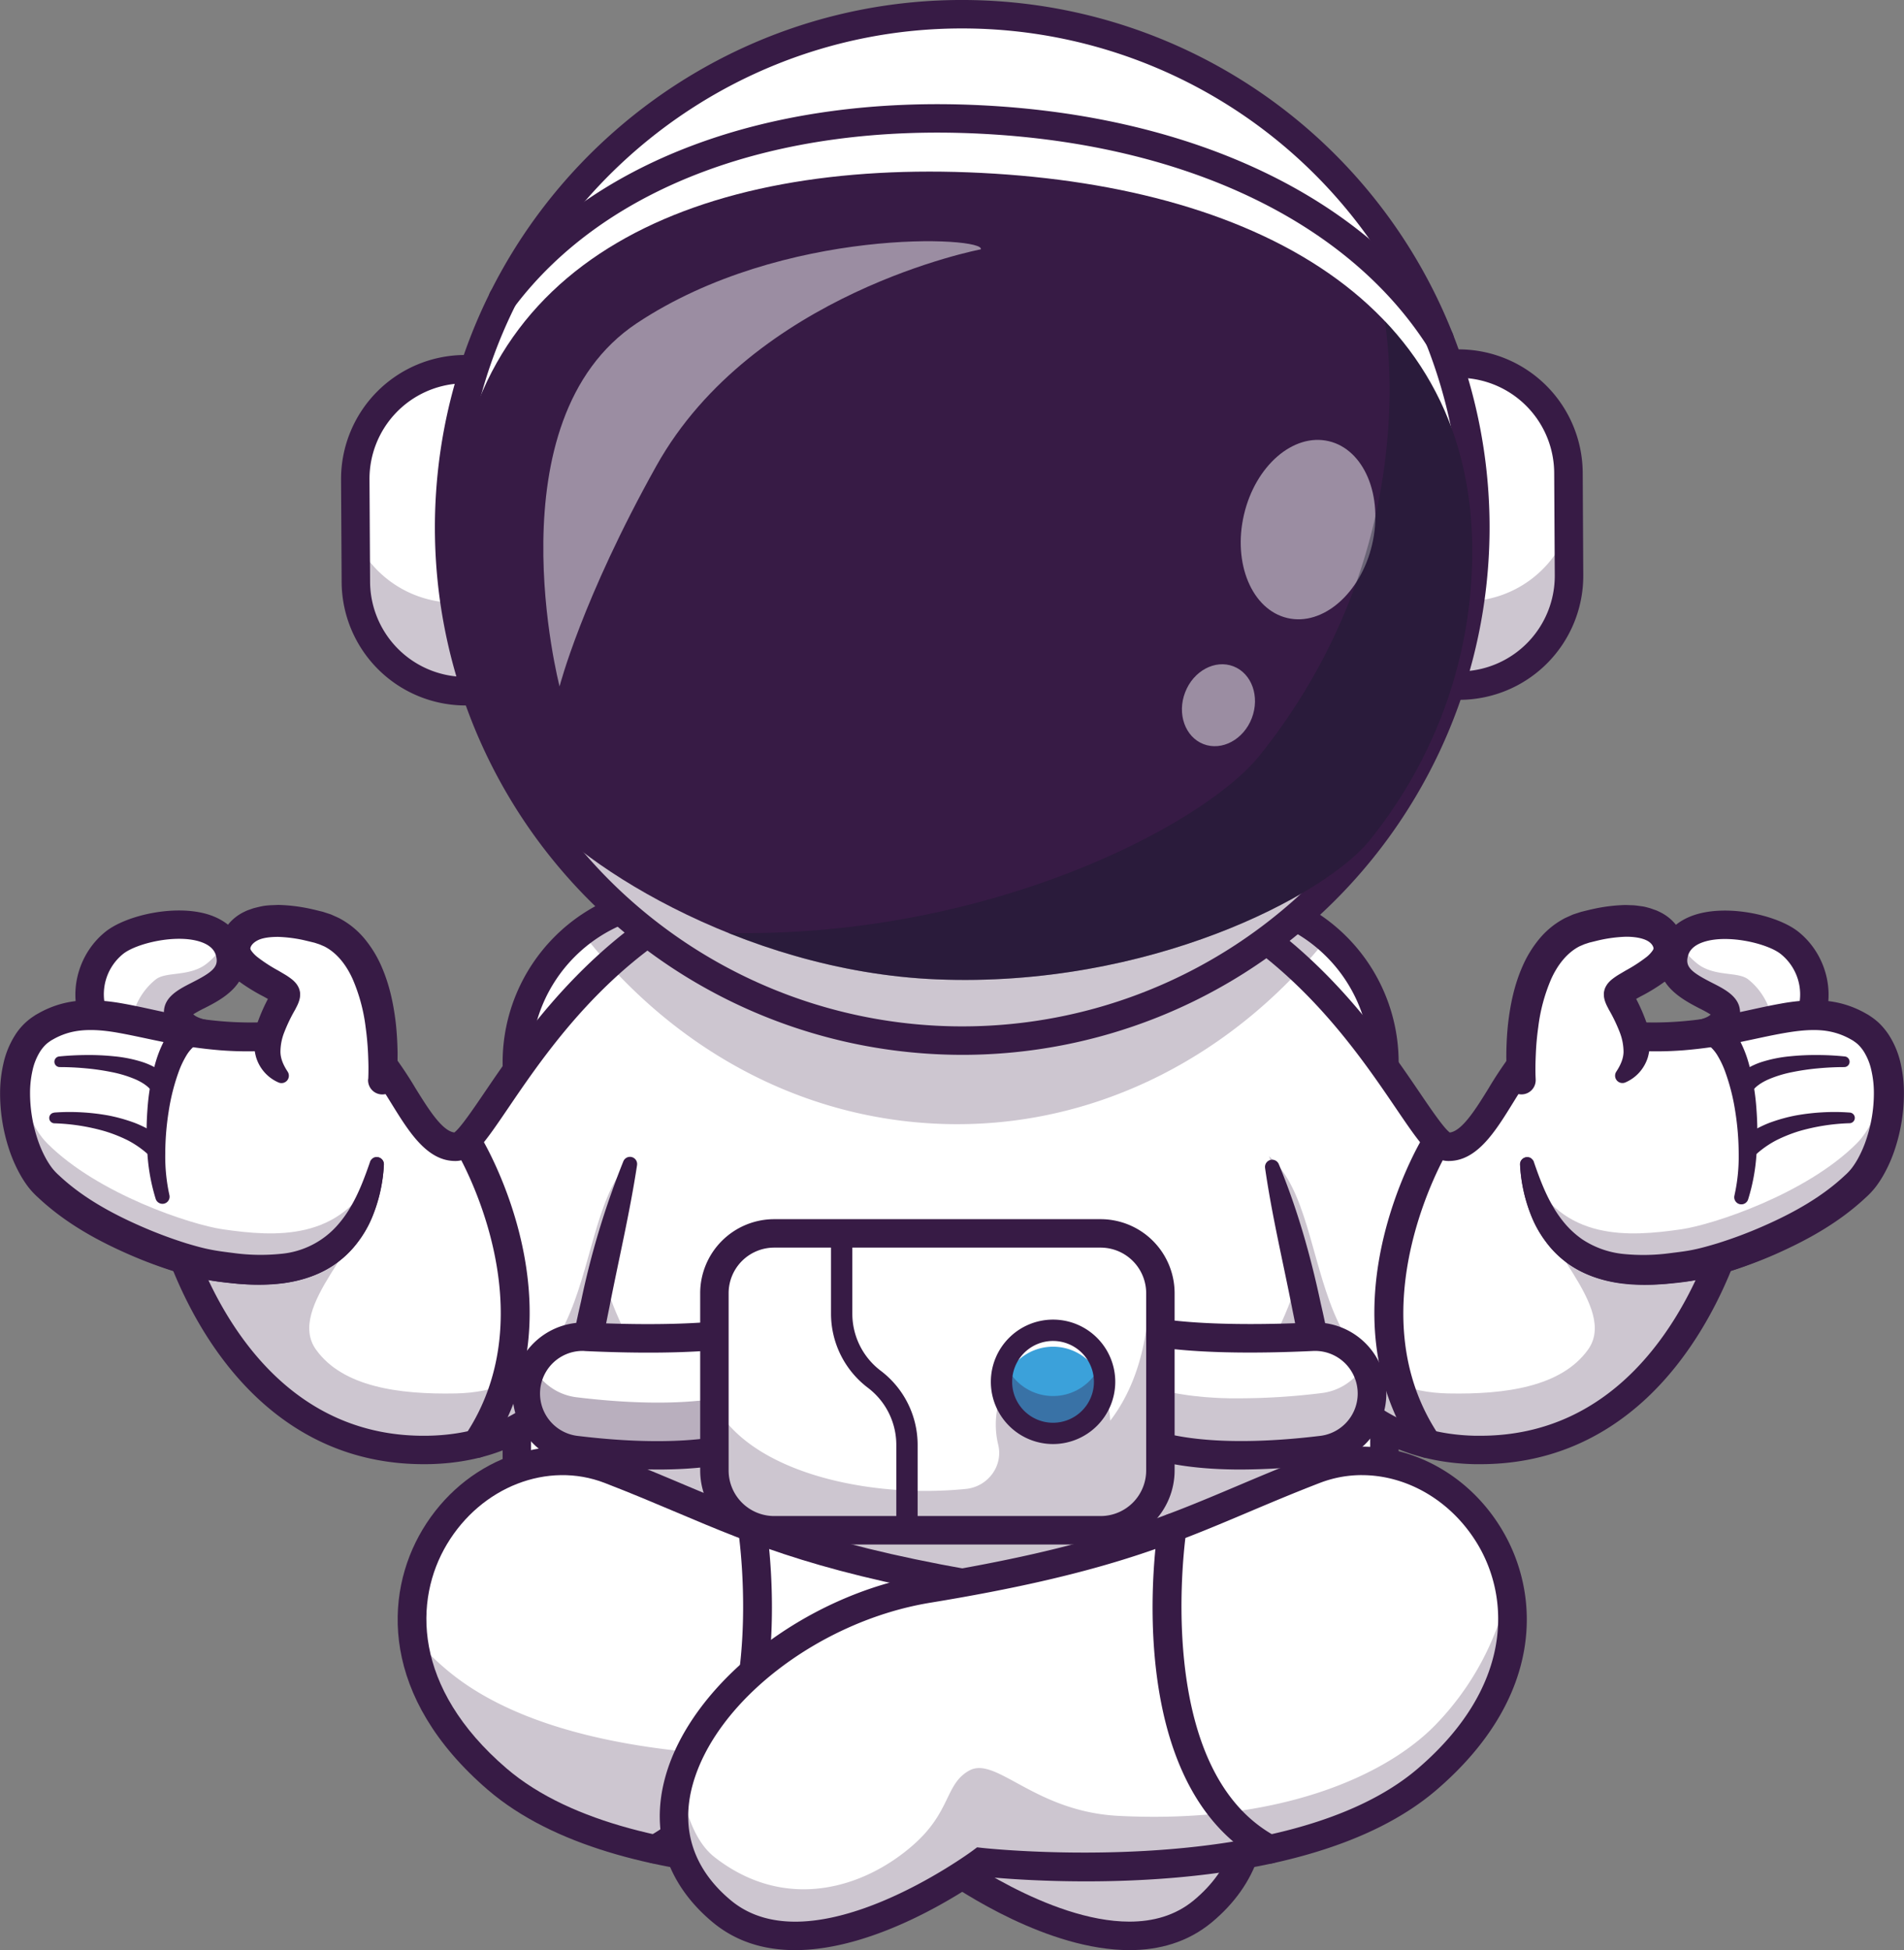 <svg id="Capa_2" data-name="Capa 2" xmlns="http://www.w3.org/2000/svg" viewBox="0 0 946.09 968.86"><rect x="0" y="0" width="946.09" height="968.86" fill="#808080" stroke="none"/><defs><style>.cls-1{fill:#fff;}.cls-2{fill:#371b45;}.cls-3{opacity:0.25;}.cls-4{opacity:0.35;}.cls-5{fill:#3ba1da;}.cls-6{opacity:0.5;}.cls-7{fill:#121a27;}</style></defs><path class="cls-1" d="M714.87,543.27V809a81.47,81.47,0,0,1-81.23,81.23H365A81.48,81.48,0,0,1,283.8,809V543.27A81.46,81.46,0,0,1,365,462H633.64a81.5,81.5,0,0,1,81.23,81.23" transform="translate(-26.95 -15.57)"/><path class="cls-2" d="M633.63,897.26H365a88.4,88.4,0,0,1-88.3-88.3V543.27A88.4,88.4,0,0,1,365,455H633.63a88.4,88.4,0,0,1,88.3,88.3V809A88.4,88.4,0,0,1,633.63,897.26ZM365,469.1a74.25,74.25,0,0,0-74.17,74.17V809A74.25,74.25,0,0,0,365,883.13H633.63A74.25,74.25,0,0,0,707.8,809V543.27a74.25,74.25,0,0,0-74.17-74.17Z" transform="translate(-26.95 -15.57)"/><path class="cls-1" d="M401.6,451.42C302.88,485.32,268.07,585,253.51,585.31s-23.95-24.65-36.62-41.14c-22.8-29.67-53.2-2.76-112.56-17.46-29.29-7.24.88,80.72,13.83,114,16.85,43.37,53.62,96.61,122,95.18,99.58-2.08,102.6-124.53,102.6-124.53" transform="translate(-26.95 -15.57)"/><g class="cls-3"><path class="cls-2" d="M352.71,584.25l-10,27.14s-3,122.45-102.59,124.54c-68.35,1.42-105.14-51.83-122-95.18-13-33.31-43.11-121.29-13.83-114l1.94.46c3.85,26.94,17.52,65.76,25.19,85.47,6.09,15.7,77.81-21.6,78.29-2.3.51,21.65-41,54.49-25.71,75.75,13.28,18.46,41.13,22.29,69.39,21.73,81.33-1.61,52.31-107.33,99.29-123.58" transform="translate(-26.95 -15.57)"/></g><path class="cls-2" d="M237.43,743C206,743,178.24,732,155,710.29c-22.6-21.13-36.1-48.09-43.44-67C108.51,635.43,98,607.68,91.13,581c-10.27-39.82-6-51.32-1.06-56.89,2.22-2.52,7.23-6.42,16-4.26,25,6.17,44.94,4.64,61,3.42,21.65-1.66,40.35-3.09,55.47,16.59a193.12,193.12,0,0,1,10.82,16.28c6.21,10,13.2,21.34,19.34,22.06,2.91-2.08,9.36-11.57,15.09-20,21.17-31.14,60.58-89.11,131.57-113.48a7.06,7.06,0,0,1,4.58,13.36C337.36,481,301.09,534.29,279.42,566.16c-11.79,17.34-17.7,26-25.77,26.21-14.43.34-23.51-14.49-32.35-28.79-3.22-5.21-6.55-10.59-10-15.1-10-13.07-20.49-12.86-43.18-11.12-17.07,1.31-38.31,2.93-65.47-3.79a4.07,4.07,0,0,0-1.92-.17s-5.62,5.5,3.63,42.26c6.65,26.42,17.3,54.53,20.4,62.52C138.14,672.67,171,730.33,240,728.86c38.16-.8,65.79-20.45,82.15-58.41,12.61-29.29,13.53-58.94,13.53-59.24a7.07,7.07,0,0,1,14.13.36c0,1.3-.94,32.33-14.52,64.08-18.45,43.14-51.29,66.42-95,67.33C239.32,743,238.37,743,237.43,743Z" transform="translate(-26.95 -15.57)"/><path class="cls-2" d="M263.74,739.91a7.06,7.06,0,0,1-5.85-11c42.18-62.59-3.42-140.07-3.89-140.85a7.07,7.07,0,0,1,12.12-7.27c2.09,3.48,50.64,86.05,3.49,156A7.08,7.08,0,0,1,263.74,739.91Z" transform="translate(-26.95 -15.57)"/><path class="cls-1" d="M111.09,545.6C64.72,538.21,63.93,499.93,83.75,484c12.15-9.77,52-16,57.42,4.73,5.09,19.32-25.89,21.08-25.69,29.87.12,5.24,4.23,10.38,21.17,11.93" transform="translate(-26.95 -15.57)"/><path class="cls-1" d="M115.48,518.62c.13,5.24,4.22,10.38,21.16,11.94l-25.56,15A69.82,69.82,0,0,1,95,541.15c-6.59-13.68-2-29.9,9.27-38.92,7.13-5.74,23.81-10.25,37.46-8.8-.64,15-26.4,17.17-26.23,25.19" transform="translate(-26.95 -15.57)"/><g class="cls-3"><path class="cls-2" d="M115.48,518.62c.13,5.24,4.22,10.38,21.16,11.94l-25.56,15A69.82,69.82,0,0,1,95,541.15c-6.59-13.68-2-29.9,9.27-38.92,4.68-3.77,14.34-1.69,22.68-6.12,8.63-4.57,13.92-18.49,14.78-2.68-.64,15-26.4,17.17-26.23,25.19" transform="translate(-26.95 -15.57)"/></g><path class="cls-2" d="M111.1,552.67a7,7,0,0,1-1.12-.09c-23.57-3.76-39.73-15.87-44.33-33.21-3.91-14.73,1.59-31.15,13.67-40.86,10.39-8.35,35.21-13.85,51.65-8.44,9,3,14.9,8.81,17,16.88,4.56,17.32-11,25.21-19.35,29.45a63.35,63.35,0,0,0-5.62,3.08c1.42,1.57,6,3.28,14.26,4A7.07,7.07,0,0,1,136,537.59c-18.06-1.66-27.34-8-27.59-18.81-.18-7.87,7.27-11.65,13.84-15,10.3-5.23,13.49-7.87,12.07-13.25-.32-1.21-1.29-4.92-7.78-7.06-12.09-4-31.87.8-38.38,6a25.76,25.76,0,0,0-8.87,26.22c3.15,11.88,14.84,20,32.9,22.88a7.07,7.07,0,0,1-1.1,14Z" transform="translate(-26.95 -15.57)"/><path class="cls-1" d="M162,530.41c-55.16,4-84.54-21.38-113.29-3.93-22,13.39-15,60.79,1.21,77,24.28,24.28,68.86,38.9,83.93,41.09,29.68,4.3,69.52,6.77,80.42-51" transform="translate(-26.95 -15.57)"/><path class="cls-2" d="M162.5,537.46a174,174,0,0,1-26.33.19,226.71,226.71,0,0,1-25.87-3.49c-8.45-1.56-16.7-3.47-24.63-4.77s-15.52-1.9-22.22-.47a33.73,33.73,0,0,0-9.55,3.62l-1.14.64-.84.59a18.2,18.2,0,0,0-1.63,1.3,19,19,0,0,0-2.76,3.4c-3.35,5.17-4.8,12.6-4.86,20a72.66,72.66,0,0,0,3.51,22.37A54.63,54.63,0,0,0,50.53,591a38.53,38.53,0,0,0,2.81,4.37,26.32,26.32,0,0,0,3.45,3.71C67.91,609.77,82.2,618,97,624.61a226.34,226.34,0,0,0,22.76,8.71c3.85,1.17,7.75,2.35,11.52,3.16,3.5.78,7.79,1.33,11.76,1.83a96.62,96.62,0,0,0,23.43.39,44.58,44.58,0,0,0,20.26-7.38,45.3,45.3,0,0,0,8-7.17,57.19,57.19,0,0,0,6.51-9.19c3.91-6.65,6.78-14.21,9.53-22l0-.07a3.56,3.56,0,0,1,6.92,1.38,77.57,77.57,0,0,1-5.78,26A54.77,54.77,0,0,1,205,632.4a49.49,49.49,0,0,1-10.15,10.24c-7.84,5.89-17.34,9.06-26.51,10.33a110.69,110.69,0,0,1-27,0c-4.38-.5-8.47-.93-13.22-1.89-4.49-.9-8.67-2.1-12.9-3.33a220.87,220.87,0,0,1-24.51-9.09c-15.91-7-31.47-15.61-44.87-28.18A39.5,39.5,0,0,1,40.77,605a53.24,53.24,0,0,1-4-6.24,71.31,71.31,0,0,1-5.56-13A88.12,88.12,0,0,1,27,558.33a65.1,65.1,0,0,1,1.62-14.22A44,44,0,0,1,34.35,530a30.72,30.72,0,0,1,8.52-9l1.77-1.19,1.62-.91a49.17,49.17,0,0,1,14-5.27,57.28,57.28,0,0,1,14.48-1.06,107,107,0,0,1,13.52,1.62c8.68,1.56,16.83,3.58,24.92,5.18a184.37,184.37,0,0,0,48.31,4h0a7.06,7.06,0,0,1,1,14.09" transform="translate(-26.95 -15.57)"/><path class="cls-1" d="M162,530.41c-55.16,4-84.54-21.38-113.29-3.93-22,13.39-15,60.79,1.21,77,24.28,24.28,68.86,38.9,83.93,41.09,29.68,4.3,69.52,6.77,80.42-51" transform="translate(-26.95 -15.57)"/><g class="cls-3"><path class="cls-2" d="M213.42,597.67c-12,53.53-50.6,51.08-79.57,46.89-15.08-2.19-59.66-16.81-83.94-41.08-10.8-10.81-17.54-35.5-14.29-54.71,2,14.05,7.52,27.55,14.85,34.89,25.2,25.21,71.46,40.36,87.11,42.64,25.85,3.74,59.15,6.16,75.84-28.63" transform="translate(-26.95 -15.57)"/></g><path class="cls-2" d="M162.5,537.46a176.37,176.37,0,0,1-26.31-.11,226,226,0,0,1-25.8-3.65c-8.43-1.62-16.66-3.58-24.61-5s-15.63-2-22.48-.56a34.34,34.34,0,0,0-9.77,3.69l-1.16.65-.89.62a17,17,0,0,0-1.71,1.36,19.47,19.47,0,0,0-2.89,3.54,29.3,29.3,0,0,0-3.78,9.42,50.72,50.72,0,0,0-1.22,11,72.42,72.42,0,0,0,3.57,22.62,56.6,56.6,0,0,0,4.43,10.3,39.54,39.54,0,0,0,2.88,4.45,27.21,27.21,0,0,0,3.55,3.77c11.31,10.66,25.73,18.71,40.58,25.2a219.55,219.55,0,0,0,22.83,8.57c3.86,1.14,7.78,2.28,11.55,3,3.5.74,7.79,1.27,11.76,1.77a99.61,99.61,0,0,0,23.41.41,42.42,42.42,0,0,0,28.37-14.42,55.81,55.81,0,0,0,6.53-9.19c3.92-6.66,6.77-14.24,9.45-22l0-.07a3.56,3.56,0,0,1,6.92,1.38,79.42,79.42,0,0,1-5.86,25.94,55.48,55.48,0,0,1-6.9,12.15,48.9,48.9,0,0,1-10.13,10.24c-7.76,6-17.29,9.14-26.46,10.47s-18.31.92-27,0a131.16,131.16,0,0,1-13.22-1.94c-4.48-.94-8.66-2.18-12.87-3.44a231,231,0,0,1-24.44-9.23C75,631.29,59.59,622.56,46.36,610a41.33,41.33,0,0,1-5-5.48,54.46,54.46,0,0,1-4-6.17,71.88,71.88,0,0,1-5.48-12.89,88.77,88.77,0,0,1-4.15-27.12,64.71,64.71,0,0,1,1.59-14.06A43.1,43.1,0,0,1,35,530.4a34.25,34.25,0,0,1,5.1-6.2,32.28,32.28,0,0,1,3.22-2.59L45,520.45l1.6-.9a48.76,48.76,0,0,1,13.77-5.19,57.22,57.22,0,0,1,14.3-1.07,106.35,106.35,0,0,1,13.44,1.54c8.66,1.49,16.83,3.45,24.94,5a213.36,213.36,0,0,0,24.21,3.44,164,164,0,0,0,24.18.1h.06a7.07,7.07,0,0,1,1,14.1" transform="translate(-26.95 -15.57)"/><path class="cls-1" d="M217,552.2s5.57-66-31.76-76c-32.18-8.64-40.86,2.66-41.53,9.72-1.14,12.06,24.74,19.66,25.14,23.66s-19.59,26.78-1.2,41" transform="translate(-26.95 -15.57)"/><path class="cls-2" d="M209.93,551.6c.09-1.91.12-4.19.1-6.31s-.11-4.32-.2-6.48c-.21-4.32-.6-8.62-1.19-12.85a86.61,86.61,0,0,0-6.47-24c-3.27-7.24-8-13.13-14.11-16.21l-2.34-1-2.46-.81c-2-.48-4.09-1-6.12-1.46a70.74,70.74,0,0,0-12-1.45c-3.77,0-7.46.41-9.92,1.6s-3.65,2.78-3.85,4c0,.2-.07.13,0,.33a3.44,3.44,0,0,0,.44.92,15.27,15.27,0,0,0,3.05,3.18,76.59,76.59,0,0,0,10.38,6.73l3.08,1.82a34,34,0,0,1,3.64,2.48,13.3,13.3,0,0,1,1.2,1.07c.23.22.53.56.78.84l.39.49c.17.25.34.51.5.77s.31.54.45.81a8.84,8.84,0,0,1,.49,1.32,9.59,9.59,0,0,1,.3,1.47,8.88,8.88,0,0,1,0,1.15,10.52,10.52,0,0,1-.09,1.14l-.13.63a10.46,10.46,0,0,1-.3,1.1,17.71,17.71,0,0,1-1,2.45l-.89,1.76a81.13,81.13,0,0,0-5.44,11.28,26.7,26.7,0,0,0-1.92,9.84c.05,3,1.17,6.06,3.46,9.6l.15.23a3.66,3.66,0,0,1-4.47,5.36,19.73,19.73,0,0,1-6.79-4.78,20.18,20.18,0,0,1-4.46-7.82,28.18,28.18,0,0,1,.64-16.94,92.15,92.15,0,0,1,6-13.41l.62-1.29a5.56,5.56,0,0,0,.27-.7s-.07.2-.08.29l0,.21a4.17,4.17,0,0,0-.07.71,6.06,6.06,0,0,0,0,.73,5.62,5.62,0,0,0,.19,1.06,6.32,6.32,0,0,0,.36.92,2.58,2.58,0,0,0,.22.44,4.38,4.38,0,0,0,.28.42l.12.16a1.54,1.54,0,0,0,.2.22s.06,0-.09-.05a22.1,22.1,0,0,0-2-1.27L158,510.7a90.77,90.77,0,0,1-12.62-7.8,29.13,29.13,0,0,1-6.34-6.6,18.9,18.9,0,0,1-2.45-5.21,16,16,0,0,1-.5-6.41,19.63,19.63,0,0,1,4.52-10.16,23,23,0,0,1,8-6.07,14,14,0,0,1,2.15-.9l2.15-.75c1.4-.35,2.84-.72,4.23-1s2.76-.4,4.11-.49l4-.16a84.69,84.69,0,0,1,15,1.74c2.42.5,4.72,1.09,7.13,1.68l4,1.3,3.87,1.74a41.29,41.29,0,0,1,12.94,10.46,57.51,57.51,0,0,1,8.23,13.43c4.14,9.37,6.1,19,7.22,28.54.51,4.78.78,9.54.86,14.29,0,2.38,0,4.75-.1,7.13s-.21,4.67-.45,7.29a7.06,7.06,0,0,1-14.09-1Z" transform="translate(-26.95 -15.57)"/><path class="cls-2" d="M124.48,534.85a7.08,7.08,0,0,0-2.17,1.53,19.64,19.64,0,0,0-2.48,3.15,45.78,45.78,0,0,0-4.1,8.55,103.65,103.65,0,0,0-5,19.88,135.58,135.58,0,0,0-1.66,20.84,88.89,88.89,0,0,0,2.07,20.57l0,0a3.54,3.54,0,0,1-6.8,1.92,96.38,96.38,0,0,1-4.12-22.19,146.79,146.79,0,0,1,0-22.39A114.7,114.7,0,0,1,104,544.28a58.45,58.45,0,0,1,4.37-11.34,32.92,32.92,0,0,1,3.76-5.67,20.85,20.85,0,0,1,6.26-5.15l.45-.24a7.1,7.1,0,0,1,6.59,12.57,8.26,8.26,0,0,1-.92.4" transform="translate(-26.95 -15.57)"/><path class="cls-2" d="M56.41,540.43c4.58-.46,9-.66,13.59-.7a123.85,123.85,0,0,1,13.7.64,67.12,67.12,0,0,1,13.92,2.8,36.91,36.91,0,0,1,7,3.1,22.2,22.2,0,0,1,6.49,5.58l.19.24a5.32,5.32,0,0,1-8.44,6.48,5.46,5.46,0,0,1-.39-.59c-1.37-2.37-4.56-4.56-8.14-6.14a58.73,58.73,0,0,0-11.84-3.62,118.43,118.43,0,0,0-12.76-1.87c-4.3-.4-8.71-.63-13-.63h-.07a2.65,2.65,0,0,1-.26-5.29" transform="translate(-26.95 -15.57)"/><path class="cls-2" d="M53.85,568.32a102.65,102.65,0,0,1,13.46-.13,107.57,107.57,0,0,1,13.42,1.56A82.35,82.35,0,0,1,94,573.48a58.52,58.52,0,0,1,12.59,6.84,5.31,5.31,0,1,1-6.19,8.63,4,4,0,0,1-.4-.32l-.14-.11A48.22,48.22,0,0,0,90.25,582a73.41,73.41,0,0,0-11.37-4.47,101.37,101.37,0,0,0-24.76-3.87H54a2.65,2.65,0,0,1-.16-5.29" transform="translate(-26.95 -15.57)"/><path class="cls-1" d="M598.4,451.42C697.12,485.32,731.92,585,746.49,585.31s24-24.65,36.62-41.14c22.8-29.67,53.2-2.76,112.56-17.46,29.29-7.24-.88,80.72-13.83,114-16.85,43.37-53.62,96.61-122,95.18-99.59-2.08-102.6-124.53-102.6-124.53" transform="translate(-26.95 -15.57)"/><g class="cls-3"><path class="cls-2" d="M647.29,584.25l10,27.14s3,122.45,102.6,124.54c68.35,1.42,105.14-51.83,122-95.18,12.95-33.31,43.11-121.29,13.83-114-.65.16-1.31.32-1.95.46-3.85,26.94-17.52,65.76-25.18,85.47-6.09,15.7-77.82-21.6-78.29-2.3-.52,21.65,41,54.49,25.71,75.75-13.28,18.46-41.13,22.29-69.39,21.73-81.33-1.61-52.31-107.33-99.29-123.58" transform="translate(-26.95 -15.57)"/></g><path class="cls-2" d="M762.57,743c-1,0-1.9,0-2.85,0-43.7-.91-76.54-24.19-95-67.33-13.58-31.75-14.49-62.78-14.52-64.08a7.08,7.08,0,0,1,6.89-7.24h.18a7.07,7.07,0,0,1,7.06,6.89c0,.29.92,29.94,13.53,59.23,16.35,38,44,57.61,82.15,58.41.84,0,1.69,0,2.53,0,67.33,0,99.47-56.64,112.71-90.7,3.1-8,13.75-36.1,20.4-62.52,9.21-36.59,3.7-42.18,3.59-42.28h0a4.42,4.42,0,0,0-1.88.19c-27.16,6.72-48.4,5.1-65.47,3.79-22.69-1.73-33.15-2-43.19,11.12-3.46,4.5-6.79,9.89-10,15.09-8.84,14.31-18,29.12-32.35,28.8-8.07-.17-14-8.87-25.78-26.21C698.91,534.29,662.64,481,596.11,458.1a7.06,7.06,0,0,1,4.58-13.36c71,24.37,110.4,82.34,131.57,113.48,5.72,8.42,12.17,17.91,15.09,20,6.14-.72,13.13-12,19.34-22.07a194.58,194.58,0,0,1,10.82-16.27c15.12-19.68,33.81-18.25,55.47-16.59,16,1.22,36,2.75,61-3.42,8.73-2.15,13.74,1.74,16,4.26,4.9,5.57,9.21,17.07-1.06,56.89-6.87,26.67-17.39,54.42-20.44,62.29-7.35,18.9-20.84,45.86-43.44,67C821.76,732,794,743,762.57,743Z" transform="translate(-26.95 -15.57)"/><path class="cls-2" d="M736.26,739.91a7.05,7.05,0,0,1-5.87-3.11c-47.15-70,1.4-152.54,3.49-156A7.07,7.07,0,0,1,746,588.05h0c-.47.78-46,78.41-3.89,140.85a7.06,7.06,0,0,1-5.85,11Z" transform="translate(-26.95 -15.57)"/><path class="cls-1" d="M888.91,545.6c46.37-7.39,47.16-45.67,27.34-61.58-12.15-9.77-52-16-57.42,4.73-5.09,19.32,25.88,21.08,25.68,29.87-.12,5.24-4.22,10.38-21.16,11.93" transform="translate(-26.95 -15.57)"/><path class="cls-1" d="M884.52,518.62c-.13,5.24-4.23,10.38-21.16,11.94l25.55,15A69.77,69.77,0,0,0,905,541.15c6.59-13.68,2-29.9-9.27-38.92-7.14-5.74-23.81-10.25-37.46-8.8.63,15,26.4,17.17,26.23,25.19" transform="translate(-26.95 -15.57)"/><g class="cls-3"><path class="cls-2" d="M884.52,518.62c-.13,5.24-4.23,10.38-21.16,11.94l25.55,15A69.77,69.77,0,0,0,905,541.15c6.59-13.68,2-29.9-9.27-38.92-4.68-3.77-14.34-1.69-22.68-6.12-8.63-4.57-13.93-18.49-14.78-2.68.63,15,26.4,17.17,26.23,25.19" transform="translate(-26.95 -15.57)"/></g><path class="cls-2" d="M888.9,552.67a7.07,7.07,0,0,1-1.1-14c18.06-2.87,29.74-11,32.89-22.88a25.74,25.74,0,0,0-8.86-26.22c-6.51-5.23-26.3-10-38.38-6-6.49,2.14-7.47,5.85-7.79,7.06-1.41,5.38,1.78,8,12.08,13.25,6.57,3.33,14,7.11,13.84,15-.25,10.83-9.53,17.15-27.59,18.81a7.07,7.07,0,1,1-1.28-14.08c8.24-.75,12.84-2.46,14.26-4a63.35,63.35,0,0,0-5.62-3.08C863,512.16,847.44,504.27,852,487c2.13-8.07,8-13.91,17-16.88,16.43-5.41,41.26.09,51.65,8.44,12.08,9.71,17.58,26.13,13.67,40.86-4.6,17.34-20.76,29.45-44.33,33.21A7,7,0,0,1,888.9,552.67Z" transform="translate(-26.95 -15.57)"/><path class="cls-1" d="M838,530.41c55.16,4,84.54-21.38,113.28-3.93,22,13.39,15,60.79-1.2,77-24.28,24.28-68.87,38.9-83.94,41.09-29.68,4.3-69.51,6.77-80.41-51" transform="translate(-26.95 -15.57)"/><path class="cls-2" d="M838.52,523.37a184.41,184.41,0,0,0,48.31-4c8.09-1.6,16.24-3.62,24.91-5.17a107,107,0,0,1,13.53-1.63,57.75,57.75,0,0,1,14.48,1.06,49.17,49.17,0,0,1,14,5.27l1.62.91,1.76,1.19a32.43,32.43,0,0,1,3.3,2.65,34.7,34.7,0,0,1,5.23,6.34,44,44,0,0,1,5.77,14.13A65.1,65.1,0,0,1,973,558.33a88.12,88.12,0,0,1-4.22,27.36,71.31,71.31,0,0,1-5.56,13,53.24,53.24,0,0,1-4,6.24,39.5,39.5,0,0,1-5.12,5.54c-13.41,12.57-29,21.14-44.87,28.18a222.89,222.89,0,0,1-24.51,9.09c-4.23,1.23-8.42,2.43-12.9,3.33-4.75,1-8.84,1.39-13.22,1.89a111.19,111.19,0,0,1-27,0c-9.17-1.27-18.68-4.45-26.51-10.33A49.24,49.24,0,0,1,795,632.4a54.77,54.77,0,0,1-6.92-12.15,77.83,77.83,0,0,1-5.79-26,3.57,3.57,0,0,1,6.92-1.39l0,.08c2.75,7.8,5.62,15.36,9.53,22a57.64,57.64,0,0,0,6.51,9.19,43,43,0,0,0,28.3,14.55,96.53,96.53,0,0,0,23.42-.39c4-.5,8.27-1,11.77-1.83,3.77-.81,7.67-2,11.52-3.16A226.34,226.34,0,0,0,903,624.61c14.77-6.63,29.06-14.84,40.19-25.5a26.32,26.32,0,0,0,3.45-3.71,38.53,38.53,0,0,0,2.81-4.37,54.63,54.63,0,0,0,4.35-10.18,72.71,72.71,0,0,0,3.51-22.37c-.06-7.41-1.51-14.84-4.86-20a18.74,18.74,0,0,0-2.77-3.4,18.07,18.07,0,0,0-1.62-1.3l-.85-.59-1.13-.64a34,34,0,0,0-9.55-3.62c-6.7-1.44-14.3-.8-22.22.47s-16.18,3.21-24.63,4.77a226.71,226.71,0,0,1-25.87,3.49,174,174,0,0,1-26.33-.19,7.07,7.07,0,0,1,1-14.1Z" transform="translate(-26.95 -15.57)"/><path class="cls-1" d="M838,530.41c55.16,4,84.54-21.38,113.28-3.93,22,13.39,15,60.79-1.2,77-24.28,24.28-68.87,38.9-83.94,41.09-29.68,4.3-69.51,6.77-80.41-51" transform="translate(-26.95 -15.57)"/><g class="cls-3"><path class="cls-2" d="M786.58,597.67c12,53.53,50.6,51.08,79.57,46.89,15.08-2.19,59.66-16.81,83.94-41.08,10.79-10.81,17.54-35.5,14.29-54.71-2,14.05-7.52,27.55-14.85,34.89-25.21,25.21-71.46,40.36-87.11,42.64-25.86,3.74-59.15,6.16-75.84-28.63" transform="translate(-26.95 -15.57)"/></g><path class="cls-2" d="M838.52,523.37a162.78,162.78,0,0,0,24.19-.1,213.68,213.68,0,0,0,24.21-3.44c8.11-1.55,16.28-3.51,24.93-5a106.76,106.76,0,0,1,13.45-1.52,56.74,56.74,0,0,1,14.3,1.06,48.76,48.76,0,0,1,13.77,5.19l1.6.9,1.71,1.16a33.77,33.77,0,0,1,3.22,2.59,34.25,34.25,0,0,1,5.1,6.2,43.1,43.1,0,0,1,5.66,13.88,64.71,64.71,0,0,1,1.59,14.06,88.78,88.78,0,0,1-4.16,27.12,70.82,70.82,0,0,1-5.47,12.89,54.46,54.46,0,0,1-4,6.17,41.38,41.38,0,0,1-5,5.48c-13.23,12.56-28.66,21.29-44.5,28.47a228.68,228.68,0,0,1-24.43,9.23c-4.22,1.26-8.39,2.5-12.87,3.44a131.57,131.57,0,0,1-13.22,1.94c-8.7.9-17.77,1.33-27,0s-18.68-4.51-26.45-10.47A49,49,0,0,1,795,632.35a55.85,55.85,0,0,1-6.89-12.15,79.44,79.44,0,0,1-5.87-25.94,3.56,3.56,0,0,1,6.92-1.39l0,.08c2.68,7.81,5.53,15.39,9.44,22a56.81,56.81,0,0,0,6.54,9.2,45.82,45.82,0,0,0,8.06,7.17,45.27,45.27,0,0,0,20.31,7.24,99.52,99.52,0,0,0,23.4-.41c4-.5,8.27-1,11.77-1.77,3.77-.77,7.69-1.91,11.54-3.06a216.57,216.57,0,0,0,22.84-8.56c14.85-6.49,29.27-14.54,40.58-25.2a27.21,27.21,0,0,0,3.55-3.77,39.54,39.54,0,0,0,2.88-4.45,56.6,56.6,0,0,0,4.43-10.3,72.42,72.42,0,0,0,3.57-22.62,50.11,50.11,0,0,0-1.23-11,29.16,29.16,0,0,0-3.77-9.42,19.47,19.47,0,0,0-2.89-3.54,18.2,18.2,0,0,0-1.71-1.36l-.89-.62-1.16-.65a34.64,34.64,0,0,0-9.77-3.69c-6.85-1.48-14.54-.78-22.48.56s-16.18,3.33-24.61,5a226,226,0,0,1-25.8,3.65,176.37,176.37,0,0,1-26.31.11,7.07,7.07,0,0,1,1-14.1Z" transform="translate(-26.95 -15.57)"/><path class="cls-1" d="M783,552.2s-5.57-66,31.76-76c32.17-8.64,40.86,2.66,41.53,9.72,1.14,12.06-24.74,19.66-25.14,23.66s19.59,26.78,1.2,41" transform="translate(-26.95 -15.57)"/><path class="cls-2" d="M776,552.79c-.25-2.61-.36-4.87-.46-7.29s-.12-4.75-.09-7.13c.08-4.75.34-9.51.86-14.29,1.12-9.52,3.07-19.18,7.22-28.54a56.84,56.84,0,0,1,8.23-13.43,41.25,41.25,0,0,1,12.93-10.46l3.88-1.74,4-1.3c2.41-.59,4.71-1.18,7.13-1.68a84.69,84.69,0,0,1,15-1.74l4,.15c1.35.1,2.74.33,4.11.5s2.82.61,4.23,1l2.15.76a14,14,0,0,1,2.15.9,23,23,0,0,1,8,6.07,19.63,19.63,0,0,1,4.52,10.16,16.13,16.13,0,0,1-.5,6.41A18.9,18.9,0,0,1,861,496.3a29.13,29.13,0,0,1-6.34,6.6A90.77,90.77,0,0,1,842,510.7l-2.82,1.56a22.1,22.1,0,0,0-2,1.27c-.15.1,0,0-.09.05a2.53,2.53,0,0,0,.2-.22l.12-.16a4.38,4.38,0,0,0,.28-.42,2.58,2.58,0,0,0,.22-.44,6.32,6.32,0,0,0,.36-.92,4.9,4.9,0,0,0,.18-1.06,3.64,3.64,0,0,0,0-.73,5.51,5.51,0,0,0-.07-.71l0-.21a2.79,2.79,0,0,0-.08-.29,7,7,0,0,0,.28.7l.62,1.29a92.15,92.15,0,0,1,5.95,13.41,28.26,28.26,0,0,1,.64,16.94,20.18,20.18,0,0,1-4.46,7.82,19.73,19.73,0,0,1-6.79,4.78,3.65,3.65,0,0,1-4.48-5.34l.16-.25c2.29-3.54,3.41-6.62,3.46-9.6a27.11,27.11,0,0,0-1.92-9.84,81.13,81.13,0,0,0-5.44-11.28l-.9-1.76a20.61,20.61,0,0,1-1-2.45c-.08-.24-.21-.74-.29-1.1l-.13-.63a10.52,10.52,0,0,1-.09-1.14,8.88,8.88,0,0,1,0-1.15,9.59,9.59,0,0,1,.3-1.47,8.2,8.2,0,0,1,.49-1.32c.14-.27.28-.54.45-.81s.32-.52.5-.77.26-.32.39-.48a11.09,11.09,0,0,1,.78-.85,13.3,13.3,0,0,1,1.2-1.07,34,34,0,0,1,3.64-2.48l3.08-1.82A76.59,76.59,0,0,0,845.13,491a15.27,15.27,0,0,0,3-3.18,3.59,3.59,0,0,0,.44-.92c.06-.2,0-.13,0-.33-.21-1.2-1.3-2.88-3.86-4s-6.14-1.64-9.91-1.61a70.74,70.74,0,0,0-12,1.45c-2,.42-4.12,1-6.12,1.46l-2.46.81-2.34,1c-6.07,3.08-10.84,9-14.12,16.21a86.6,86.6,0,0,0-6.46,24c-.6,4.23-1,8.53-1.19,12.85-.09,2.16-.18,4.32-.2,6.48s0,4.4.1,6.31v.19a7.06,7.06,0,0,1-14.09,1" transform="translate(-26.95 -15.57)"/><path class="cls-2" d="M881.64,522.12a20.85,20.85,0,0,1,6.26,5.15,32.53,32.53,0,0,1,3.75,5.68A57.55,57.55,0,0,1,896,544.28a114.7,114.7,0,0,1,3.73,22.48,145.52,145.52,0,0,1,0,22.39,95.83,95.83,0,0,1-4.11,22.19,3.53,3.53,0,0,1-6.8-1.91v-.06a88.35,88.35,0,0,0,2.08-20.57A136.84,136.84,0,0,0,889.23,568a104.11,104.11,0,0,0-5-19.87,45.8,45.8,0,0,0-4.1-8.55,19.31,19.31,0,0,0-2.48-3.16,7.08,7.08,0,0,0-2.17-1.53,7.09,7.09,0,0,1,4.75-13.37,8.81,8.81,0,0,1,.89.38Z" transform="translate(-26.95 -15.57)"/><path class="cls-2" d="M943.26,545.72c-4.27,0-8.68.23-13,.63a118.43,118.43,0,0,0-12.76,1.87,58.53,58.53,0,0,0-11.84,3.62c-3.58,1.58-6.78,3.77-8.14,6.14a5.32,5.32,0,0,1-9.22-5.3,5.42,5.42,0,0,1,.37-.56l.21-.27a22.2,22.2,0,0,1,6.49-5.58,36.91,36.91,0,0,1,7-3.1,67.12,67.12,0,0,1,13.92-2.8,123.78,123.78,0,0,1,13.69-.64c4.56,0,9,.24,13.6.7a2.65,2.65,0,0,1-.25,5.29Z" transform="translate(-26.95 -15.57)"/><path class="cls-2" d="M945.88,573.61a101.37,101.37,0,0,0-24.76,3.87A73.93,73.93,0,0,0,909.74,582a48.8,48.8,0,0,0-9.63,6.57l-.13.11a5.31,5.31,0,0,1-7-8c.14-.12.27-.23.41-.33A58.29,58.29,0,0,1,906,573.48a82.06,82.06,0,0,1,13.29-3.73,107.63,107.63,0,0,1,13.41-1.56,102.61,102.61,0,0,1,13.46.13,2.65,2.65,0,0,1-.13,5.29Z" transform="translate(-26.95 -15.57)"/><path class="cls-1" d="M700.45,878.24H298.22s-.44-44.94,7.47-111.69c1.42-12,3.1-24.67,5.13-37.93,8.88-58.49,24-128.06,49.66-197.2q5.81-15.61,12.33-31.14c3.47-8.21,7.08-16.38,10.89-24.5q4.14-8.94,8.58-17.77H606.4q4.44,8.83,8.58,17.77c3.85,8.21,7.51,16.5,11,24.8q7.47,17.76,14,35.64c24.6,67.56,39.21,135.26,47.86,192.38,2,13.31,3.72,26,5.14,38.07,7.91,66.69,7.47,111.57,7.47,111.57" transform="translate(-26.95 -15.57)"/><g class="cls-3"><path class="cls-2" d="M700.45,878.24H298.22s-.44-44.94,7.47-111.69c1.42-12,3.1-24.67,5.13-37.93,3.82-25.19,8.8-52.44,15.28-80.81,21,73.4,88.7,129.29,171.61,129.29h3.6c82.69,0,150.18-55.59,171.4-128.72,6.42,28.17,11.34,55.22,15.13,80.22,2,13.31,3.72,26,5.14,38.07,7.91,66.69,7.47,111.57,7.47,111.57" transform="translate(-26.95 -15.57)"/></g><path class="cls-2" d="M662.4,594c9.26,22.34,15.83,45.61,20.83,69.17,2.75,11.73,4.93,23.57,7.3,35.38,1.14,5.92,2.06,11.87,3.09,17.8l1.51,8.9,1.34,8.94q5.47,35.72,8.3,71.77c1,12,1.65,24,2.18,36.07s.8,24,.56,36.32h0v7H495.91V871.17h6.85V885.3H291.16v-7h0c-.24-12.34.11-24.35.57-36.49s1.19-24.19,2.21-36.25q2.88-36.19,8.38-72.11l1.35-9,1.52-9c1.05-6,2-11.94,3.13-17.88,2.39-11.86,4.59-23.76,7.37-35.54a411.55,411.55,0,0,1,21-69.49,3.55,3.55,0,0,1,6.8,1.88l0,.08c-3.64,23.86-9.15,47-13.73,70.5-4.8,23.4-8.67,47-12.06,70.62-.8,5.92-1.68,11.82-2.41,17.75l-2.18,17.78c-1.28,11.87-2.55,23.74-3.59,35.64s-1.94,23.79-2.71,35.7-1.23,23.89-1.47,35.6h0l-7.07-7H502.76V885.3h-6.85V871.17H700.45l-7.07,7h0c-.24-11.65-.81-23.61-1.46-35.43s-1.67-23.7-2.7-35.53-2.29-23.66-3.56-35.47L683.49,754c-.73-5.89-1.6-11.77-2.39-17.66-3.35-23.53-7.21-47-12-70.28-4.56-23.35-10.11-46.4-13.54-70.2v-.08A3.56,3.56,0,0,1,662.4,594" transform="translate(-26.95 -15.57)"/><g class="cls-4"><path class="cls-2" d="M498.23,729.75c1.68,2.58,3.32,5.12,4.89,7.6-1.59-2.48-3.22-5-4.89-7.6" transform="translate(-26.95 -15.57)"/></g><path class="cls-1" d="M403.3,731.17c-24.92,10.09-63.49,8-89.79,4.8a28.25,28.25,0,0,1,4.71-56.27c24.59,1.15,61.48,1.69,84.85-3.49" transform="translate(-26.95 -15.57)"/><g class="cls-4"><path class="cls-2" d="M403.31,731.17c-24.93,10.1-63.5,8-89.8,4.81a28.29,28.29,0,0,1-21.61-41.14,28.16,28.16,0,0,0,21.61,14.93c26.25,3.19,64.76,5.3,89.69-4.74Z" transform="translate(-26.95 -15.57)"/></g><path class="cls-2" d="M353.74,745.66A346.76,346.76,0,0,1,312.67,743a35.32,35.32,0,0,1,5.88-70.34c36.19,1.7,65.66.52,83-3.33,3.6-.81,12.56-.84,17.78,15.94s4.61,45.19-13.37,52.47h0C391.27,743.66,372.43,745.66,353.74,745.66Zm-36.86-58.93A21.19,21.19,0,0,0,314.36,729c37.53,4.54,68.17,3,86.29-4.33h0c5-2,6.56-10.12,7-13.51,1.65-12.56-2.07-24.51-4.53-27.69-23.74,4.93-59.32,4.55-85.23,3.34Z" transform="translate(-26.95 -15.57)"/><path class="cls-1" d="M683.7,736a333.71,333.71,0,0,1-42.46,2.62c-1,0-2.06,0-3.1-.05s-2.19,0-3.27-.1c-.74,0-1.47,0-2.18-.07l-2.56-.15c-1.09-.06-2.17-.14-3.24-.22h-.08c-1.07-.08-2.16-.17-3.23-.28-.7-.06-1.41-.14-2.1-.22s-1.2-.12-1.78-.19c-.93-.11-1.86-.23-2.76-.36s-1.71-.25-2.54-.39a2.72,2.72,0,0,1-.51-.08c-1-.14-2-.32-2.93-.51s-1.93-.36-2.88-.56l-.23,0c-.54-.13-1.07-.23-1.59-.36s-1.17-.27-1.75-.43h0c-1.78-.44-3.53-.94-5.23-1.47-.91-.29-1.82-.6-2.72-.92s-1.78-.66-2.63-1l.12-26.39.12-28.57a161.57,161.57,0,0,0,20.17,2.94c21.28,1.93,46.37,1.4,64.67.55.44,0,.88,0,1.34,0A28.25,28.25,0,0,1,683.7,736" transform="translate(-26.95 -15.57)"/><g class="cls-3"><path class="cls-2" d="M683.71,736a334,334,0,0,1-42.47,2.62c-1,0-2.06,0-3.1-.05s-2.19,0-3.27-.1c-.74,0-1.47,0-2.18-.07l-2.56-.15c-1.08-.06-2.17-.14-3.24-.22h-.08c-1.07-.08-2.16-.17-3.23-.28-.7-.06-1.41-.14-2.1-.22s-1.2-.12-1.78-.19c-.93-.11-1.86-.23-2.75-.36s-1.72-.25-2.55-.39a2.72,2.72,0,0,1-.51-.08c-1-.14-2-.32-2.92-.51s-1.94-.36-2.88-.56l-.24,0c-.53-.13-1.07-.23-1.59-.36s-1.16-.27-1.74-.43h0c-1.78-.44-3.53-.94-5.22-1.47-.92-.29-1.83-.6-2.73-.92s-1.77-.66-2.62-1l.11-26.38v-1.9c.8.33,1.65.66,2.5,1s1.81.62,2.73.91c1.69.53,3.44,1,5.22,1.48h0l1.74.42c.52.13,1.06.24,1.59.36l.24,0q1.41.3,2.88.57c.95.19,1.93.36,2.92.5a2.72,2.72,0,0,0,.51.08q1.25.21,2.55.39c.89.13,1.82.25,2.75.36.58.07,1.18.15,1.78.19s1.4.16,2.1.22c1.07.11,2.16.21,3.23.29h.08l3.24.22,2.56.14,2.18.08c1.08,0,2.18.08,3.27.09s2.06,0,3.1,0a336,336,0,0,0,42.47-2.61,28.14,28.14,0,0,0,21-13.88,28.28,28.28,0,0,1-21,42.21" transform="translate(-26.95 -15.57)"/></g><path class="cls-2" d="M643.48,745.66c-18.69,0-37.53-2-52.21-7.94h0c-18-7.28-18.61-35.61-13.37-52.47s14.18-16.74,17.78-15.94c17.33,3.85,46.8,5,83,3.33A35.32,35.32,0,0,1,684.55,743,346.76,346.76,0,0,1,643.48,745.66ZM594.1,683.42c-2.46,3.18-6.18,15.12-4.53,27.69.44,3.39,2,11.49,7,13.51h0c18.12,7.34,48.76,8.87,86.29,4.33a21.18,21.18,0,0,0-3.53-42.19C653.41,688,617.84,688.35,594.1,683.42Z" transform="translate(-26.95 -15.57)"/><path class="cls-1" d="M603.55,658.05v88.07a29.8,29.8,0,0,1-29.71,29.72H411.63a29.8,29.8,0,0,1-29.69-29.72V658.05a29.78,29.78,0,0,1,29.69-29.7H573.84a29.77,29.77,0,0,1,29.71,29.7" transform="translate(-26.95 -15.57)"/><g class="cls-3"><path class="cls-2" d="M603.55,658.05v88.08a29.8,29.8,0,0,1-29.72,29.7H411.63a29.78,29.78,0,0,1-29.69-29.69v-33c17.37,33.79,76.42,47.07,125,42.15,10.85-1.1,18.61-11.4,16-22a42.16,42.16,0,0,1-1.18-10c0-19.22,12.73-34.79,28.43-34.79,15.18,0,27.61,14.57,28.42,32.91C598.08,696,599.13,662,597.5,640.13a29.54,29.54,0,0,1,6,17.92" transform="translate(-26.95 -15.57)"/></g><path class="cls-2" d="M573.85,782.9H411.64a36.81,36.81,0,0,1-36.77-36.77V658.05a36.81,36.81,0,0,1,36.77-36.77H573.85a36.8,36.8,0,0,1,36.76,36.77v88.08A36.8,36.8,0,0,1,573.85,782.9ZM411.64,635.41A22.66,22.66,0,0,0,389,658.05v88.08a22.66,22.66,0,0,0,22.64,22.64H573.85a22.66,22.66,0,0,0,22.63-22.64V658.05a22.66,22.66,0,0,0-22.63-22.64Z" transform="translate(-26.95 -15.57)"/><path class="cls-5" d="M575.82,702.09a25.62,25.62,0,1,1-25.62-25.61,25.61,25.61,0,0,1,25.62,25.61" transform="translate(-26.95 -15.57)"/><path class="cls-1" d="M575.82,702.1a23.9,23.9,0,0,1-.33,4.08,25.61,25.61,0,0,0-50.57,0,23.9,23.9,0,0,1-.34-4.08,25.62,25.62,0,1,1,51.24,0" transform="translate(-26.95 -15.57)"/><g class="cls-4"><path class="cls-2" d="M575.81,702.09a25.61,25.61,0,1,1-51.22,0,25,25,0,0,1,1.76-9.27,25.59,25.59,0,0,0,47.71,0,25,25,0,0,1,1.75,9.27" transform="translate(-26.95 -15.57)"/></g><path class="cls-2" d="M550.21,733a30.91,30.91,0,1,1,30.91-30.91A30.95,30.95,0,0,1,550.21,733Zm0-51.22a20.32,20.32,0,1,0,20.31,20.31A20.33,20.33,0,0,0,550.21,681.78Z" transform="translate(-26.95 -15.57)"/><path class="cls-2" d="M477.62,781.14a5.3,5.3,0,0,1-5.3-5.3V733.33a35.58,35.58,0,0,0-14.11-28.28,46.2,46.2,0,0,1-18.33-36.74v-40a5.3,5.3,0,0,1,10.59,0v40a35.58,35.58,0,0,0,14.11,28.28,46.21,46.21,0,0,1,18.34,36.74v42.51A5.31,5.31,0,0,1,477.62,781.14Z" transform="translate(-26.95 -15.57)"/><path class="cls-1" d="M752.42,356.21h0a5.19,5.19,0,0,1-5.22-5.16l-.84-149.62a5.19,5.19,0,0,1,5.16-5.22,54.49,54.49,0,0,1,54.8,54.19l.29,51a54.49,54.49,0,0,1-54.19,54.79" transform="translate(-26.95 -15.57)"/><path class="cls-2" d="M752.39,357.48a6.45,6.45,0,0,1-6.46-6.42l-.84-149.62a6.47,6.47,0,0,1,6.43-6.5h.31a55.83,55.83,0,0,1,55.76,55.45l.29,51a55.83,55.83,0,0,1-55.45,56.07h0Zm-.56-160h-.3a3.93,3.93,0,0,0-3.9,4L748.47,351a3.91,3.91,0,0,0,3.92,3.9h0a53.28,53.28,0,0,0,52.93-53.52l-.29-51A53.28,53.28,0,0,0,751.83,197.48Z" transform="translate(-26.95 -15.57)"/><g class="cls-3"><path class="cls-2" d="M806.47,277.49l.14,23.93a54.52,54.52,0,0,1-54.19,54.81,5.2,5.2,0,0,1-5.22-5.18L747,311.27a5.21,5.21,0,0,0,4.74,3.06l3.55,0a54.45,54.45,0,0,0,51.22-36.81" transform="translate(-26.95 -15.57)"/></g><path class="cls-2" d="M752.39,363.28a12.26,12.26,0,0,1-12.26-12.19l-.84-149.62a12.27,12.27,0,0,1,12.19-12.32h.35a61.63,61.63,0,0,1,61.56,61.21l.28,51a61.63,61.63,0,0,1-61.21,61.9h-.07Zm0-14.13Zm1-145.85.82,145.8a47.5,47.5,0,0,0,45.3-47.64l-.29-51A47.5,47.5,0,0,0,753.43,203.3Z" transform="translate(-26.95 -15.57)"/><path class="cls-1" d="M257.68,199h0a5.19,5.19,0,0,1,5.22,5.16l.84,149.62a5.19,5.19,0,0,1-5.16,5.22,54.49,54.49,0,0,1-54.8-54.18l-.29-51A54.49,54.49,0,0,1,257.68,199" transform="translate(-26.95 -15.57)"/><path class="cls-2" d="M258.27,360.26a55.82,55.82,0,0,1-55.76-55.45l-.29-51a55.83,55.83,0,0,1,55.45-56.07h0a6.5,6.5,0,0,1,4.58,1.87,6.4,6.4,0,0,1,1.92,4.55L265,353.76a6.47,6.47,0,0,1-6.43,6.5Zm-.59-160a53.28,53.28,0,0,0-52.92,53.52l.29,51a53.28,53.28,0,0,0,53.22,52.92h.3a3.93,3.93,0,0,0,3.9-4l-.84-149.61a3.91,3.91,0,0,0-1.17-2.77,3.78,3.78,0,0,0-2.78-1.13Z" transform="translate(-26.95 -15.57)"/><g class="cls-3"><path class="cls-2" d="M263.52,312.26l.23,41.51a5.2,5.2,0,0,1-5.18,5.22,54.47,54.47,0,0,1-54.79-54.17l-.12-21.5A54.52,54.52,0,0,0,253.48,315l5.46,0a5.25,5.25,0,0,0,4.58-2.75" transform="translate(-26.95 -15.57)"/></g><path class="cls-2" d="M258.27,366.06a61.63,61.63,0,0,1-61.56-61.21l-.29-51a61.66,61.66,0,0,1,61.22-61.91h0a12.41,12.41,0,0,1,8.68,3.54,12.16,12.16,0,0,1,3.64,8.65l.85,149.62a12.29,12.29,0,0,1-12.19,12.33Zm-2.43-160a47.49,47.49,0,0,0-45.29,47.65l.29,51a47.5,47.5,0,0,0,45.83,47.13Zm1.88,0h0Z" transform="translate(-26.95 -15.57)"/><g class="cls-3"><path class="cls-2" d="M686.41,481.66c-48.71,61.23-121.28,97.6-200.11,91.83-68.6-5-128.77-41-170.31-94.86A80.68,80.68,0,0,1,365,462H633.64a80.85,80.85,0,0,1,52.77,19.62" transform="translate(-26.95 -15.57)"/></g><path class="cls-1" d="M759.5,294.25c-9.2,140.52-130.56,247-271.07,237.77S241.46,401.46,250.66,261,381.22,14,521.73,23.18s247,130.56,237.77,271.07" transform="translate(-26.95 -15.57)"/><path class="cls-2" d="M505.45,533.85c-5.69,0-11.38-.19-17.11-.57A256.23,256.23,0,0,1,336.12,85,256.23,256.23,0,0,1,674,470.23,254.35,254.35,0,0,1,505.45,533.85ZM504.91,23.9C372.5,23.9,260.7,127.05,251.93,261a253.69,253.69,0,1,0,506.3,33.14l1.27.08-1.27-.08A253.69,253.69,0,0,0,521.65,24.45C516.05,24.08,510.45,23.9,504.91,23.9Z" transform="translate(-26.95 -15.57)"/><g class="cls-3"><path class="cls-2" d="M759.36,258.88a253,253,0,0,1,.14,35.38c-9.22,140.5-130.57,247-271.08,237.77S241.47,401.45,250.65,261c.26-4,.62-8.08,1.08-12,9,125,109.07,227.28,237.63,235.7,136.47,8.92,254.85-91.23,270-225.72" transform="translate(-26.95 -15.57)"/></g><path class="cls-2" d="M505.46,539.64q-8.73,0-17.49-.57A262,262,0,0,1,243.61,260.49C253.05,116.31,378,6.7,522.2,16.13A262,262,0,0,1,766.55,294.72h0A262.06,262.06,0,0,1,505.46,539.64ZM504.91,29.7c-129.38,0-238.63,100.79-247.2,231.71A247.9,247.9,0,1,0,521.27,30.23C515.8,29.87,510.33,29.7,504.91,29.7ZM759.5,294.25h0Z" transform="translate(-26.95 -15.57)"/><path class="cls-2" d="M758.26,300.74c-2.51,49.82-21,95.27-50.6,132.16-22.18,27.65-110,73.58-215.29,69.23-97.66-4-183.85-60.54-203.15-90.28-25.74-39.67-39.58-86.74-37.08-136.57,6.64-131.87,122.68-180.83,262.44-173.8s250.31,67.39,243.68,199.26" transform="translate(-26.95 -15.57)"/><g class="cls-6"><path class="cls-1" d="M645.08,271.25c-5.67,24.26,4,47.26,21.57,51.37s36.43-12.23,42.1-36.5-4-47.26-21.57-51.37-36.44,12.23-42.1,36.5" transform="translate(-26.95 -15.57)"/></g><g class="cls-6"><path class="cls-1" d="M615.84,359.54c-4.12,10.67,0,22.19,9.13,25.72s19.92-2.25,24-12.92,0-22.19-9.13-25.72-19.91,2.25-24,12.92" transform="translate(-26.95 -15.57)"/></g><g class="cls-4"><path class="cls-7" d="M715.23,175.24c29.45,31.08,45.68,72.53,43,125.49-2.5,49.84-21,95.28-50.58,132.17-22.19,27.65-110,73.58-215.31,69.24-37.18-1.53-72.7-10.67-103.5-23.07,129.57,2.58,236.53-53.84,264-88.13,37.56-46.82,61-104.51,64.21-167.74a259,259,0,0,0-1.88-48" transform="translate(-26.95 -15.57)"/></g><path class="cls-2" d="M742.29,191.06a7,7,0,0,1-4.75-1.85l-.68-.62-.53-.81C696.56,125.64,615.57,87.07,514.14,82c-102-5.13-186.41,26.24-231.61,86.06l-.67.77a7.06,7.06,0,0,1-10.46-9.47c48.09-63.49,136.81-96.83,243.45-91.47,106,5.33,191,46.22,233.29,112.18a7.07,7.07,0,0,1-5.85,11Z" transform="translate(-26.95 -15.57)"/><g class="cls-6"><path class="cls-1" d="M305,356.58s-34.3-132.14,38.41-180.45,173.57-43,170.89-36.68c0,0-113,21.42-161.16,107.5C316.06,313.32,305,356.58,305,356.58" transform="translate(-26.95 -15.57)"/></g><path class="cls-1" d="M495.74,940.7S342.23,958.1,274,899.47c-93.22-80.1-13.28-180.48,56-153.74C390.25,769,415,787.32,522.13,804.87,611.87,819.58,689,911.71,624.56,965.18c-45.46,37.75-128.82-24.48-128.82-24.48" transform="translate(-26.95 -15.57)"/><g class="cls-3"><path class="cls-2" d="M624.56,965.18c-45.47,37.75-128.82-24.47-128.82-24.47S342.23,958.1,274,899.47c-26.87-23.09-39.36-47.88-41.85-70.8a154.19,154.19,0,0,0,16.07,15.9C316.45,903.21,470,885.8,470,885.8s83.35,62.25,128.81,24.49c17.78-14.77,24.78-32.47,23.69-50.69,29.88,33.75,38.07,75.7,2.09,105.58" transform="translate(-26.95 -15.57)"/></g><path class="cls-2" d="M588.19,984.43c-40.34,0-83.86-29-94.4-36.42-21.83,2.15-158.9,13.1-224.4-43.18-53.49-46-51.86-96.93-32.5-129.29,20.65-34.52,60.86-49.82,95.61-36.4,13.38,5.16,24.94,10.05,36.12,14.78,38.62,16.32,72,30.43,154.65,44,59.91,9.81,116.78,54.14,129.49,100.91,7.45,27.43-1,52.93-23.68,71.8C617,980.62,602.81,984.43,588.19,984.43Zm-90.47-51.06L500,935c.62.45,47.93,35.26,88.12,35.27,11.71,0,22.8-2.95,32-10.57,18.48-15.35,25.08-35.13,19.08-57.22-11.37-41.86-63.27-81.69-118.14-90.68C436.64,798,402.57,783.61,363.12,766.93c-11.08-4.68-22.54-9.53-35.71-14.61-28.32-10.94-61.29,1.88-78.39,30.47-16.41,27.43-17.26,71.08,29.58,111.32C343.69,950,493.44,933.85,495,933.68Z" transform="translate(-26.95 -15.57)"/><path class="cls-2" d="M352.35,941.38A7.07,7.07,0,0,1,349,928.07c62.75-33.44,44.92-151.18,44.73-152.37a7.07,7.07,0,0,1,14-2.2c.83,5.24,19.49,128.91-52,167A7,7,0,0,1,352.35,941.38Z" transform="translate(-26.95 -15.57)"/><path class="cls-1" d="M514.41,940.7s153.52,17.4,221.75-41.23c93.23-80.1,13.29-180.48-56-153.74C619.91,769,595.11,787.32,488,804.87,398.28,819.58,321.2,911.71,385.59,965.18c45.46,37.75,128.82-24.48,128.82-24.48" transform="translate(-26.95 -15.57)"/><g class="cls-3"><path class="cls-2" d="M736.16,899.47c-68.23,58.63-221.74,41.24-221.74,41.24s-83.37,62.22-128.83,24.47c-22.09-18.35-27.53-41.25-21.5-64,3.29,11.11,6.51,28.2,18.09,37.19,35.31,27.4,74.35,15.27,98.83-6.44,18.57-16.47,15.54-30,27.46-36.67,13.38-7.52,32.35,20.28,74.12,22.46,78.57,4.09,132.16-19.19,157.44-45a139.51,139.51,0,0,0,36.74-69.16c6.15,29-3.54,64.07-40.61,95.93" transform="translate(-26.95 -15.57)"/></g><path class="cls-2" d="M422,984.43c-14.62,0-28.82-3.8-40.88-13.82-22.73-18.87-31.14-44.37-23.69-71.8C370.1,852,427,807.71,486.88,797.9c82.68-13.56,116-27.66,154.66-44,11.18-4.73,22.74-9.62,36.11-14.78,34.76-13.43,75,1.89,95.61,36.4,19.37,32.36,21,83.33-32.49,129.29-65.5,56.28-202.58,45.33-224.41,43.18C505.83,955.47,462.3,984.43,422,984.43Zm281.68-236a57.94,57.94,0,0,0-20.9,3.88c-13.17,5.08-24.62,9.93-35.7,14.61-39.45,16.68-73.53,31.09-157.88,44.91-54.87,9-106.76,48.82-118.13,90.68-6,22.09.59,41.87,19.08,57.22,40.64,33.75,119.29-24.11,120.08-24.7l2.24-1.67,2.78.31c1.5.17,151.26,16.36,216.35-39.57,46.84-40.24,46-83.89,29.58-111.32C748.14,761.06,726,748.44,703.64,748.44Z" transform="translate(-26.95 -15.57)"/><path class="cls-2" d="M657.8,941.38a7,7,0,0,1-3.32-.84c-71.52-38.13-52.86-161.8-52-167a7.07,7.07,0,1,1,14,2.2c-.19,1.19-17.92,119,44.73,152.37a7.07,7.07,0,0,1-3.33,13.31Z" transform="translate(-26.95 -15.57)"/></svg>